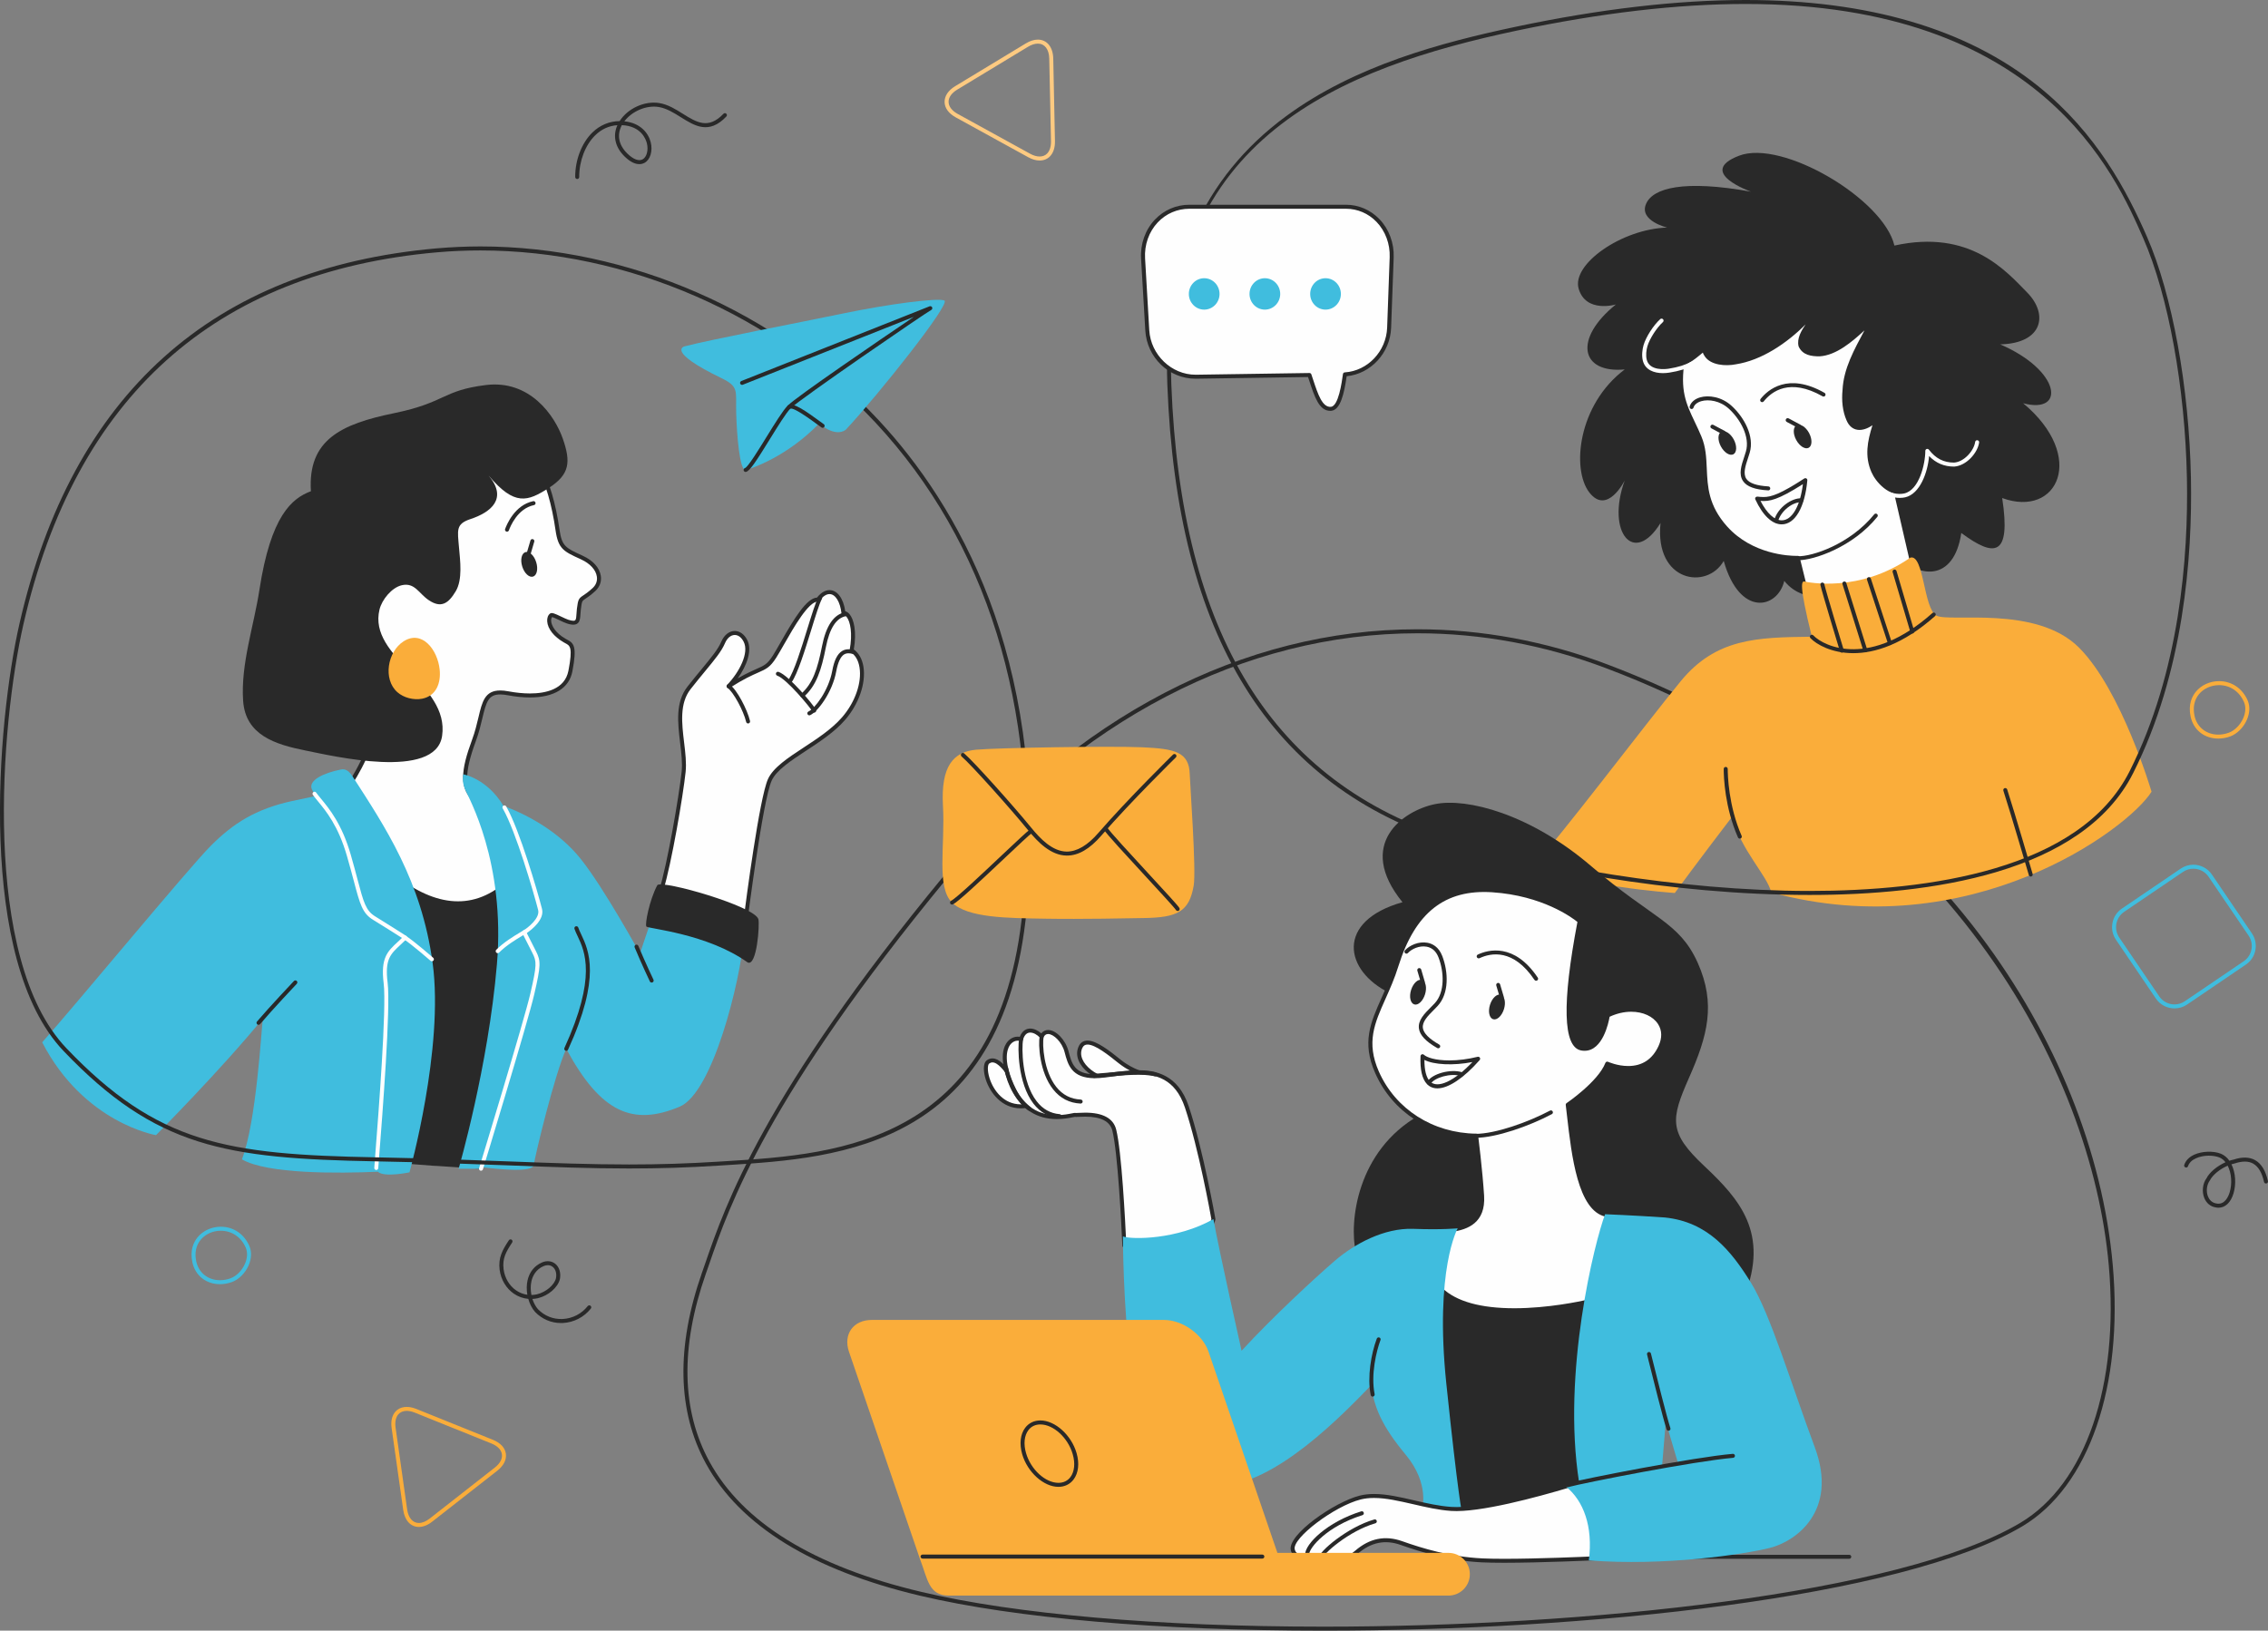 <svg width="600" height="431.432" viewBox="0 0 600 431.432" fill="none" xmlns="http://www.w3.org/2000/svg" xmlns:xlink="http://www.w3.org/1999/xlink">
	<rect x="0" y="0" width="600" height="431.432" fill="#808080" stroke="none"/>
	<desc>
			Created with Pixso.
	</desc>
	<defs/>
	<path id="Vector" d="M589.34 308.41C587.29 309.28 585.36 310.84 584.62 312.31C583.77 313.46 583.58 315.21 584.12 316.55C584.41 317.28 585.04 318.2 586.35 318.41C588.6 318.86 589.56 316.47 589.87 315.42C590.54 313.16 590.35 310.37 589.34 308.41ZM586.9 319.53C586.66 319.53 586.41 319.5 586.16 319.45C584.77 319.22 583.7 318.33 583.14 316.94C582.46 315.25 582.71 313.12 583.73 311.75C584.52 310.15 586.57 308.48 588.76 307.5C588.32 306.93 587.77 306.48 587.12 306.22C585.64 305.63 582.95 305.51 580.9 306.47C579.83 306.96 579.14 307.66 578.84 308.54C578.75 308.82 578.45 308.97 578.18 308.87C577.9 308.78 577.75 308.48 577.84 308.21C578.22 307.06 579.13 306.12 580.45 305.51C582.49 304.56 585.53 304.45 587.52 305.24C588.44 305.61 589.2 306.27 589.78 307.1C590.16 306.98 590.54 306.87 590.91 306.8C593.16 306.05 595.09 306.09 596.61 306.95C598.24 307.87 599.37 309.73 599.98 312.48C600.05 312.77 599.87 313.05 599.58 313.11C599.3 313.18 599.01 313 598.95 312.71C598.41 310.26 597.44 308.64 596.09 307.87C594.84 307.16 593.19 307.15 591.18 307.82C590.9 307.87 590.62 307.95 590.33 308.04C591.43 310.26 591.61 313.27 590.88 315.72C590.16 318.16 588.7 319.53 586.9 319.53Z" fill="#292929" fill-opacity="1" fill-rule="nonzero"/>
	<path id="Vector" d="M144.92 334.73C144.57 334.73 144.21 334.81 143.85 334.96C141.7 335.88 140.89 337.66 140.59 338.99C140.33 340.14 140.35 341.41 140.59 342.62C141.07 342.61 141.57 342.55 142.06 342.44C144.43 341.86 146.64 340 147.08 338.21C147.32 336.94 147 335.8 146.23 335.19C145.86 334.88 145.4 334.73 144.92 334.73ZM148.41 350.04C145.82 350.04 143.4 349.01 141.57 347.12C140.75 346.2 140.13 344.97 139.76 343.65C138.39 343.53 137.08 343.06 135.92 342.26C133.9 340.86 132.53 338.57 132.18 335.98C131.78 332.77 132.88 330.79 134.62 328.14C134.78 327.9 135.11 327.83 135.35 327.99C135.59 328.15 135.66 328.48 135.5 328.72C133.85 331.24 132.86 332.93 133.23 335.84C133.54 338.13 134.74 340.16 136.52 341.39C137.43 342.02 138.45 342.41 139.51 342.56C139.29 341.28 139.29 339.96 139.56 338.76C140.07 336.5 141.41 334.85 143.44 333.99C144.66 333.47 145.95 333.61 146.89 334.36C147.97 335.23 148.43 336.75 148.12 338.43C147.57 340.64 145.08 342.8 142.3 343.47C141.82 343.58 141.33 343.64 140.85 343.67C141.19 344.71 141.69 345.67 142.34 346.4C144.07 348.18 146.39 349.09 148.86 348.97C151.46 348.84 153.87 347.6 155.48 345.56C155.66 345.33 156 345.29 156.22 345.47C156.45 345.65 156.49 345.98 156.31 346.21C154.51 348.49 151.82 349.88 148.91 350.03C148.74 350.04 148.58 350.04 148.41 350.04Z" fill="#292929" fill-opacity="1" fill-rule="nonzero"/>
	<path id="Vector" d="M164.52 33.11C164.5 33.14 164.48 33.18 164.46 33.22C163.17 35.72 163.67 38.32 165.87 40.53C167.47 42.14 168.99 42.73 170.02 42.15C171.1 41.54 171.58 39.71 171.13 37.9C170.86 36.82 169.6 33.34 164.52 33.11ZM152.7 47.36C152.41 47.36 152.17 47.12 152.17 46.83C152.15 42.33 153.89 37.81 156.71 35.06C158.71 33.11 161.19 32.07 163.92 32.04C166.06 28.69 170.52 26.62 174.44 27.27C176.74 27.65 178.75 28.91 180.69 30.13C184.29 32.37 187.4 34.31 191.4 30.1C191.6 29.89 191.93 29.88 192.14 30.08C192.35 30.28 192.36 30.61 192.16 30.82C187.57 35.67 183.79 33.31 180.13 31.02C178.28 29.86 176.36 28.66 174.27 28.31C171 27.77 167.19 29.42 165.17 32.1C169.39 32.51 171.54 35.18 172.15 37.64C172.72 39.94 172.04 42.22 170.54 43.07C169.67 43.56 167.81 43.98 165.12 41.28C162.72 38.87 162.08 35.91 163.33 33.12C161.1 33.27 159.12 34.17 157.45 35.81C154.83 38.38 153.21 42.6 153.23 46.83C153.23 47.12 152.99 47.36 152.7 47.36C152.7 47.36 152.7 47.36 152.7 47.36Z" fill="#292929" fill-opacity="1" fill-rule="nonzero"/>
	<path id="Vector" d="M587.05 181.27C584.94 181.27 582.94 182.18 581.71 183.7C580.49 185.21 580.09 187.17 580.56 189.38C581.21 192.4 583.68 194.36 586.86 194.36C587.78 194.36 588.71 194.19 589.62 193.86C591.18 193.29 592.64 191.83 593.43 190.06C594.09 188.55 594.18 187.04 593.68 185.82C592.48 182.97 590 181.27 587.05 181.27ZM586.86 195.41C583.16 195.41 580.28 193.13 579.53 189.6C578.85 186.4 579.89 184.27 580.89 183.04C582.32 181.27 584.62 180.21 587.05 180.21C590.44 180.21 593.28 182.16 594.66 185.41C595.27 186.91 595.18 188.71 594.39 190.49C593.49 192.52 591.8 194.19 589.98 194.85C588.96 195.22 587.9 195.41 586.86 195.41Z" fill="#FAAD3A" fill-opacity="1" fill-rule="nonzero"/>
	<path id="Vector" d="M58.4 325.62C56.29 325.62 54.3 326.53 53.06 328.05C51.84 329.56 51.45 331.52 51.92 333.73C52.56 336.75 55.03 338.71 58.21 338.71C59.14 338.71 60.07 338.54 60.98 338.21C62.54 337.64 64 336.19 64.78 334.41C65.45 332.9 65.54 331.39 65.04 330.17C63.84 327.32 61.35 325.62 58.4 325.62ZM58.21 339.76C54.51 339.76 51.64 337.48 50.89 333.95C50.2 330.75 51.25 328.62 52.24 327.39C53.67 325.62 55.98 324.56 58.4 324.56C61.79 324.56 64.64 326.51 66.01 329.76C66.63 331.26 66.53 333.06 65.75 334.84C64.85 336.87 63.16 338.54 61.34 339.2C60.31 339.57 59.26 339.76 58.21 339.76Z" fill="#40BDDE" fill-opacity="1" fill-rule="nonzero"/>
	<path id="Vector" d="M580.24 229.84C579.27 229.84 578.33 230.13 577.52 230.68L561.93 241.26C560.86 241.99 560.14 243.1 559.89 244.38C559.65 245.66 559.92 246.96 560.64 248.03L571.23 263.61C572.13 264.94 573.64 265.74 575.27 265.74C576.25 265.74 577.19 265.45 577.99 264.9L593.58 254.32C595.8 252.81 596.38 249.78 594.87 247.55L584.28 231.97C583.38 230.64 581.87 229.84 580.24 229.84ZM575.27 266.8C573.29 266.8 571.46 265.83 570.35 264.21L559.77 248.62C558.88 247.32 558.56 245.74 558.86 244.18C559.15 242.62 560.03 241.28 561.34 240.39L576.93 229.8C577.91 229.14 579.05 228.78 580.24 228.78C582.22 228.78 584.06 229.75 585.16 231.38L595.75 246.96C597.58 249.66 596.87 253.36 594.17 255.19L578.59 265.78C577.61 266.44 576.46 266.8 575.27 266.8Z" fill="#40BDDE" fill-opacity="1" fill-rule="nonzero"/>
	<path id="Vector" d="M107.59 373.28C106.67 373.28 105.9 373.6 105.38 374.2C104.7 374.98 104.44 376.23 104.65 377.71L107.71 399.35C108.03 401.6 109.19 402.94 110.81 402.94C111.71 402.94 112.71 402.53 113.69 401.76L130.9 388.28C132.28 387.2 132.95 385.95 132.78 384.76C132.62 383.58 131.63 382.56 129.99 381.9L109.72 373.74C108.96 373.44 108.25 373.28 107.59 373.28ZM110.81 403.99C108.65 403.99 107.06 402.27 106.67 399.5L103.61 377.86C103.35 376.04 103.69 374.54 104.58 373.51C105.77 372.13 107.84 371.84 110.12 372.76L130.39 380.93C132.39 381.73 133.61 383.04 133.83 384.61C134.05 386.19 133.24 387.79 131.55 389.12L114.34 402.59C113.17 403.51 111.95 403.99 110.81 403.99Z" fill="#FAAD3A" fill-opacity="1" fill-rule="nonzero"/>
	<path id="Vector" d="M274.56 11.54C273.76 11.54 272.85 11.83 271.94 12.39L253.24 23.71C251.74 24.62 250.92 25.78 250.95 26.97C250.97 28.17 251.83 29.3 253.38 30.15L272.53 40.68C274.33 41.67 276.01 41.65 277.01 40.63C277.71 39.91 278.07 38.77 278.04 37.34L277.58 15.49C277.53 13.05 276.37 11.54 274.56 11.54ZM275.04 42.47C274.08 42.47 273.07 42.18 272.02 41.6L252.87 31.07C250.98 30.03 249.92 28.59 249.89 27C249.86 25.41 250.85 23.92 252.69 22.8L271.39 11.48C272.49 10.82 273.55 10.48 274.56 10.48C276.97 10.48 278.57 12.44 278.64 15.47L279.09 37.32C279.13 39.04 278.67 40.44 277.77 41.37C277.06 42.09 276.12 42.47 275.04 42.47Z" fill="#FDCA81" fill-opacity="1" fill-rule="nonzero"/>
	<path id="Vector" d="M374.99 167.55C329.17 167.55 284.95 190.59 250.47 232.44C202.89 290.19 192.9 319.13 187.54 334.68C187.26 335.48 186.99 336.26 186.73 337C179.93 356.42 180.26 373.16 187.7 386.74C196.52 402.87 215.36 414.45 243.68 421.16C268.76 427.1 306.58 430.37 350.19 430.37C350.2 430.37 350.21 430.37 350.21 430.37C419.03 430.37 502.7 421.87 534.53 402.87C551.74 392.6 560.68 366.51 557.88 334.78C553.33 283.37 515.78 211.16 424.92 176.8C408.69 170.66 391.89 167.55 374.99 167.55ZM350.21 431.43C350.2 431.43 350.2 431.43 350.19 431.43C306.5 431.43 268.59 428.14 243.44 422.19C214.81 415.41 195.75 403.65 186.77 387.25C179.18 373.39 178.83 356.37 185.73 336.65C185.99 335.91 186.26 335.14 186.54 334.33C191.92 318.72 201.95 289.66 249.65 231.77C284.34 189.67 328.85 166.49 374.99 166.49C392.02 166.49 408.94 169.62 425.29 175.81C466.06 191.23 500.15 216.01 523.88 247.48C543.85 273.97 556.3 304.94 558.93 334.68C561.77 366.82 552.63 393.3 535.07 403.78C503.07 422.88 419.17 431.43 350.21 431.43Z" fill="#292929" fill-opacity="1" fill-rule="nonzero"/>
	<path id="Vector" d="M142.73 124.04C144.83 127.48 146.55 133.6 147.51 140.28C148.18 144.97 149.42 145.44 154 147.55C158.59 149.65 159.64 153.66 157.16 155.95C153.62 159.22 153.62 157.44 153.15 161.11C152.83 163.57 153.49 165.53 150.19 164.47C148.89 164.05 146.22 162.46 145.83 162.75C144.69 163.64 145.04 166.98 149.4 169.49C150.99 170.4 152.3 170.28 150.9 177.55C149.68 183.88 142.01 184.86 134.42 183.42C126.82 181.99 128.4 187.72 125.39 195.89C122.38 204.06 121.95 208.65 126.1 212.09C130.26 215.53 133.56 232.01 133.13 236.02C132.7 240.04 118.37 248.35 106.18 234.88C99.59 225.71 92.14 208.08 92.14 208.08C92.14 208.08 99.88 197.33 99.73 186.86C99.59 176.4 95.15 136.99 109.62 125.81C124.1 114.63 141.3 121.27 142.73 124.04Z" fill="#FEFEFE" fill-opacity="1" fill-rule="nonzero"/>
	<path id="Vector" d="M92.74 208.14C93.7 210.39 100.57 226.16 106.61 234.57C111.96 240.48 117.47 241.73 121.14 241.73C127.51 241.73 132.39 237.99 132.6 235.97C133.02 232.09 129.69 215.74 125.77 212.5C121.22 208.73 121.95 203.69 124.89 195.71C125.69 193.54 126.16 191.55 126.58 189.79C127.55 185.66 128.26 182.68 132.34 182.68C132.99 182.68 133.7 182.75 134.52 182.91C136.51 183.28 138.42 183.47 140.18 183.47C144.3 183.47 149.42 182.43 150.38 177.45C151.58 171.23 150.79 170.82 149.58 170.19C149.44 170.11 149.29 170.03 149.13 169.94C146.53 168.44 144.89 166.37 144.76 164.39C144.7 163.5 144.97 162.75 145.51 162.34C145.97 161.98 146.77 162.33 148.46 163.14C149.15 163.47 149.87 163.81 150.35 163.97C150.91 164.15 151.35 164.24 151.68 164.24C152.3 164.24 152.42 163.98 152.51 162.4C152.53 161.98 152.56 161.52 152.62 161.05C152.94 158.6 153.07 158.34 154.3 157.53C154.82 157.18 155.61 156.67 156.8 155.57C157.69 154.74 158.08 153.66 157.89 152.5C157.62 150.75 156.08 149.08 153.78 148.03L153.52 147.9C149.15 145.91 147.68 145.23 146.98 140.36C145.99 133.44 144.28 127.59 142.28 124.32C141.61 123.03 135.98 120.08 128.02 120.08C123.41 120.08 116.53 121.14 109.94 126.23C97.7 135.68 99.26 166.26 100.01 180.95C100.14 183.33 100.24 185.39 100.26 186.86C100.39 196.63 93.92 206.44 92.74 208.14ZM121.14 242.79C117.25 242.79 111.44 241.48 105.79 235.23C99.2 226.07 91.72 208.46 91.65 208.28C91.58 208.11 91.6 207.92 91.71 207.77C91.78 207.66 99.34 197.04 99.2 186.87C99.18 185.43 99.08 183.38 98.96 181C98.2 166.13 96.62 135.18 109.3 125.39C116.12 120.12 123.24 119.02 128.02 119.02C135.77 119.02 142.19 121.85 143.2 123.8C145.25 127.16 147.02 133.15 148.03 140.21C148.65 144.51 149.67 144.98 153.96 146.94L154.22 147.07C156.88 148.28 158.6 150.2 158.94 152.33C159.18 153.85 158.67 155.27 157.52 156.34C156.26 157.5 155.43 158.05 154.88 158.41C153.97 159.01 153.95 159.02 153.67 161.18C153.61 161.63 153.59 162.06 153.56 162.46C153.47 164.13 153.31 166.03 150.03 164.97C149.48 164.8 148.73 164.44 148 164.09C147.36 163.78 146.43 163.34 146.07 163.26C145.87 163.48 145.78 163.86 145.81 164.32C145.9 165.57 146.95 167.47 149.66 169.03C149.8 169.11 149.94 169.18 150.07 169.25C151.79 170.15 152.7 170.99 151.42 177.65C150.56 182.09 146.57 184.53 140.18 184.53C138.35 184.53 136.38 184.33 134.32 183.94C133.58 183.8 132.91 183.73 132.34 183.73C129.22 183.73 128.64 185.66 127.61 190.03C127.18 191.82 126.71 193.84 125.88 196.08C122.69 204.76 122.83 208.69 126.44 211.68C130.77 215.27 134.11 231.84 133.65 236.08C133.36 238.78 127.98 242.79 121.14 242.79Z" fill="#292929" fill-opacity="1" fill-rule="nonzero"/>
	<path id="Vector" d="M99.35 306.73C102.03 307.88 127.25 309.22 127.25 309.22C127.25 309.22 138.34 273.86 133.75 233.35C124.58 241.38 114.26 239.46 103.94 231.06C110.43 250.93 107.38 291.82 99.35 306.73Z" fill="#292929" fill-opacity="1" fill-rule="nonzero"/>
	<path id="Vector" d="M138.16 149.89C138.72 151.68 140 152.87 141.02 152.55C142.04 152.23 142.41 150.53 141.85 148.74C141.3 146.95 140.02 145.76 139 146.08C137.98 146.39 137.6 148.1 138.16 149.89Z" fill="#292929" fill-opacity="1" fill-rule="nonzero"/>
	<path id="Vector" d="M139.88 146.93C139.83 146.93 139.78 146.92 139.73 146.91C139.45 146.83 139.29 146.53 139.37 146.25L140.33 143C140.41 142.73 140.7 142.56 140.98 142.65C141.26 142.73 141.42 143.02 141.34 143.3L140.39 146.55C140.32 146.78 140.11 146.93 139.88 146.93Z" fill="#292929" fill-opacity="1" fill-rule="nonzero"/>
	<path id="Vector" d="M114.45 254.75C111.5 232.99 101.77 218.6 93.17 205.26C91.85 203.22 90.62 203.51 90.06 203.62C85.95 204.44 81.36 206.37 82.53 208.89C82.78 209.42 83.17 209.97 83.64 210.58C81.86 210.94 79.72 211.39 77.18 211.95C67.63 214.05 61.71 217.83 55.79 223.75C49.87 229.67 19.57 266.41 11.16 275.77C22.25 297.17 41.27 300.33 41.27 300.33C41.27 300.33 58.65 282.84 69.54 269.47C69.16 272.14 67.82 296.98 64 306.73C70.75 310.65 89.51 310.46 99.95 310.01C101.66 311.59 108.33 310.17 108.33 310.17C108.33 310.17 117.51 277.3 114.45 254.75Z" fill="#40BDDE" fill-opacity="1" fill-rule="nonzero"/>
	<path id="Vector" d="M82.25 129.97C77.23 131.83 71.64 136.41 68.63 156.05C67.18 165.55 63.65 175.74 64.32 185.42C64.94 194.49 72.79 196.96 80.79 198.56C87.84 199.97 115.24 206.5 116.96 194.7C118.98 180.94 97.29 174.03 100.4 161.26C101.03 158.66 103.64 155.43 106.32 154.83C109.75 154.07 110.77 157 113.43 158.79C116.68 160.98 118.62 159.7 120.57 156.42C122.42 153.31 121.73 148.34 121.43 144.85C121.05 140.28 120.51 138.64 124.47 137.33C129.83 135.56 134.42 131.93 129.26 125.81C136.14 133.98 139.58 132.69 145.17 129.11C150.76 125.52 151.04 122.23 148.89 116.06C146.74 109.9 140.15 100.44 128.54 101.87C116.93 103.31 118.08 106.46 104.18 109.33C90.27 112.19 81.39 116.35 82.25 129.97Z" fill="#292929" fill-opacity="1" fill-rule="nonzero"/>
	<path id="Vector" d="M134.13 140.67C134.07 140.67 134.01 140.66 133.95 140.64C133.68 140.54 133.53 140.24 133.63 139.96C134.01 138.91 136.13 133.62 141.05 132.6C141.33 132.54 141.61 132.73 141.67 133.01C141.73 133.3 141.55 133.58 141.26 133.64C136.9 134.54 134.97 139.36 134.63 140.32C134.55 140.53 134.35 140.67 134.13 140.67Z" fill="#292929" fill-opacity="1" fill-rule="nonzero"/>
	<path id="Vector" d="M99.54 309.55C99.53 309.55 99.52 309.55 99.51 309.55C99.22 309.53 99 309.28 99.02 308.99C99.04 308.53 99.14 307.28 99.28 305.46C100.11 294.84 102.31 266.61 101.5 260.17C100.66 253.42 102.49 251.73 105.26 249.17C105.6 248.85 105.97 248.52 106.34 248.15C104.98 247.28 101.4 245.01 98.69 243.36C95.87 241.63 95.24 239.28 93.58 233.01C93.08 231.14 92.52 229.02 91.77 226.43C89.5 218.54 86.27 214.62 84.13 212.02C83.61 211.38 83.15 210.83 82.77 210.3C82.61 210.07 82.66 209.74 82.9 209.57C83.14 209.4 83.47 209.45 83.63 209.69C83.99 210.19 84.43 210.72 84.95 211.35C87.14 214.01 90.46 218.04 92.79 226.13C93.54 228.73 94.13 230.95 94.6 232.74C96.18 238.71 96.78 240.95 99.25 242.45C102.65 244.54 107.42 247.59 107.47 247.62C107.61 247.71 107.7 247.85 107.71 248.01C107.73 248.17 107.67 248.32 107.56 248.44C107 249 106.47 249.49 105.97 249.95C103.27 252.45 101.77 253.83 102.55 260.04C103.37 266.59 101.17 294.89 100.34 305.54C100.2 307.35 100.1 308.6 100.07 309.06C100.05 309.34 99.82 309.55 99.54 309.55Z" fill="#FEFEFE" fill-opacity="1" fill-rule="nonzero"/>
	<path id="Vector" d="M173.31 240.42L169.29 252.27C169.29 252.27 159.74 234.88 153.62 227.23C147.91 220.09 139.69 215.62 133.18 213.19C128.79 205.92 122.58 204.87 122.58 204.87C122.58 204.87 122.09 206.59 123 208.77C123.91 210.95 133.75 228 131.46 255.13C129.16 282.27 121.33 309.22 121.33 309.22L127.25 309.22C127.25 309.22 127.3 309.07 127.38 308.79C131.84 309.36 140.91 310.28 141.2 308.26C141.58 305.59 146.74 284.18 149.8 277.49C158.97 294.5 167.48 297.97 179.8 292.8C188.6 289.1 195.86 259.53 196.81 247.87C197 247.68 173.31 240.42 173.31 240.42Z" fill="#40BDDE" fill-opacity="1" fill-rule="nonzero"/>
	<path id="Vector" d="M127.25 309.74C127.2 309.74 127.15 309.74 127.1 309.72C126.82 309.64 126.66 309.34 126.75 309.06C126.87 308.67 138.61 270.2 140.31 262.85C142.05 255.29 141.99 254.38 140.86 252.16C139.43 249.37 138.2 246.92 138.2 246.92C138.08 246.67 138.16 246.38 138.39 246.23C139.69 245.44 142.91 242.9 142.36 240.74C141.14 235.96 136.5 220.1 133.1 214.07L132.99 213.88C132.84 213.62 132.93 213.3 133.18 213.15C133.44 213.01 133.76 213.1 133.91 213.35L134.02 213.55C137.47 219.67 142.16 235.66 143.39 240.48C144.11 243.31 140.59 246.02 139.36 246.86C139.76 247.68 140.72 249.58 141.8 251.68C143.13 254.27 143.07 255.55 141.33 263.09C139.63 270.48 127.88 308.98 127.76 309.37C127.69 309.6 127.48 309.74 127.25 309.74Z" fill="#FEFEFE" fill-opacity="1" fill-rule="nonzero"/>
	<path id="Vector" d="M149.8 278.02C149.73 278.02 149.65 278.01 149.58 277.97C149.32 277.85 149.2 277.54 149.32 277.27C157.91 258.47 154.71 251.7 152.8 247.66C152.46 246.95 152.18 246.34 151.98 245.75C151.89 245.47 152.03 245.17 152.31 245.08C152.59 244.99 152.89 245.14 152.98 245.41C153.16 245.95 153.43 246.53 153.75 247.2C155.74 251.41 159.08 258.46 150.28 277.71C150.19 277.91 150 278.02 149.8 278.02Z" fill="#292929" fill-opacity="1" fill-rule="nonzero"/>
	<path id="Vector" d="M172.4 259.96C172.2 259.96 172.01 259.85 171.92 259.66C171.9 259.62 169.79 255.2 167.9 250.66C167.79 250.39 167.91 250.08 168.18 249.96C168.45 249.86 168.76 249.98 168.87 250.25C170.76 254.77 172.86 259.16 172.88 259.21C173 259.47 172.89 259.78 172.63 259.91C172.55 259.95 172.48 259.96 172.4 259.96Z" fill="#292929" fill-opacity="1" fill-rule="nonzero"/>
	<path id="Vector" d="M174.84 235.88C176.98 229.14 180.14 210.94 180.85 204.21C181.57 197.47 177.56 188.01 182.29 181.99C187.02 175.97 190.03 172.96 191.32 169.95C192.61 166.94 195.62 166.51 197.19 169.52C198.77 172.53 196.33 177.84 192.75 181.56C201.49 175.97 202.21 177.98 204.93 173.68C207.66 169.38 212.96 158.34 216.4 158.63C219.27 154.76 222.56 156.91 223.14 162.21C224.86 162.07 226.43 166.08 225.29 172.1C229.44 174.54 229.01 183.42 223.14 190.16C217.26 196.9 206.08 200.91 203.64 206.36C201.21 211.8 197.19 243.76 197.19 243.76L174.84 235.88Z" fill="#FEFEFE" fill-opacity="1" fill-rule="nonzero"/>
	<path id="Vector" d="M175.49 235.55L196.75 243.05C197.35 238.35 200.89 211.23 203.16 206.14C204.53 203.08 208.47 200.49 212.65 197.75C216.29 195.36 220.06 192.88 222.74 189.81C226.22 185.82 228.04 180.62 227.38 176.55C227.07 174.66 226.25 173.28 225.02 172.56C224.83 172.44 224.72 172.22 224.77 172C225.6 167.61 224.96 164.41 223.95 163.19C223.78 162.98 223.52 162.74 223.22 162.74C222.95 162.74 222.64 162.54 222.61 162.27C222.28 159.23 221.01 157.18 219.44 157.18C218.58 157.18 217.68 157.79 216.82 158.94C216.71 159.09 216.54 159.17 216.36 159.16C216.36 159.16 216.35 159.16 216.35 159.16C213.88 159.16 210.02 165.92 207.47 170.4C206.7 171.75 205.97 173.02 205.38 173.96C203.74 176.55 202.74 176.99 200.57 177.95C198.95 178.66 196.74 179.63 193.03 182.01C192.81 182.15 192.51 182.1 192.34 181.9C192.17 181.69 192.18 181.39 192.37 181.19C195.62 177.82 198.25 172.67 196.73 169.77C196.13 168.62 195.3 168 194.38 168C193.35 168 192.38 168.8 191.8 170.16C190.88 172.32 189.16 174.4 186.56 177.55C185.43 178.92 184.15 180.48 182.7 182.32C179.74 186.08 180.37 191.35 180.98 196.43C181.32 199.23 181.63 201.87 181.38 204.26C180.7 210.63 177.67 228.36 175.49 235.55ZM197.19 244.29C197.13 244.29 197.07 244.28 197.02 244.26L174.66 236.38C174.39 236.28 174.24 235.99 174.33 235.72C176.5 228.93 179.64 210.63 180.33 204.15C180.57 201.88 180.26 199.3 179.93 196.56C179.3 191.26 178.64 185.77 181.87 181.66C183.33 179.81 184.61 178.25 185.75 176.88C188.29 173.8 189.97 171.76 190.83 169.74C191.58 167.99 192.91 166.94 194.38 166.94C195.69 166.94 196.88 167.79 197.66 169.28C199.07 171.97 197.63 176.04 195.17 179.47C197.43 178.18 199 177.49 200.14 176.98C202.23 176.06 203.01 175.72 204.49 173.4C205.07 172.48 205.79 171.22 206.55 169.88C210.17 163.53 213.39 158.26 216.14 158.1C217.42 156.48 218.63 156.13 219.44 156.13C221.52 156.13 223.13 158.31 223.61 161.73C223.95 161.81 224.36 162.03 224.76 162.51C225.82 163.79 226.72 166.99 225.87 171.85C227.21 172.77 228.08 174.33 228.42 176.38C229.13 180.75 227.21 186.29 223.53 190.51C220.76 193.69 216.93 196.2 213.23 198.63C209.19 201.29 205.37 203.79 204.13 206.57C201.75 211.88 197.76 243.51 197.72 243.83C197.7 243.99 197.61 244.13 197.47 244.21C197.39 244.27 197.29 244.29 197.19 244.29Z" fill="#292929" fill-opacity="1" fill-rule="nonzero"/>
	<path id="Vector" d="M197.91 191.41C197.67 191.41 197.45 191.24 197.4 191C196.67 187.96 193.95 182.99 192.46 182C192.22 181.84 192.15 181.51 192.31 181.27C192.47 181.02 192.8 180.96 193.04 181.12C194.9 182.36 197.69 187.68 198.42 190.75C198.49 191.04 198.32 191.32 198.03 191.39C197.99 191.4 197.95 191.41 197.91 191.41Z" fill="#292929" fill-opacity="1" fill-rule="nonzero"/>
	<path id="Vector" d="M215.4 188.54C215.2 188.54 215.02 188.43 214.92 188.25C214.39 187.18 208.04 179.57 205.63 178.77C205.35 178.67 205.2 178.38 205.29 178.1C205.38 177.82 205.68 177.67 205.96 177.76C208.73 178.69 215.29 186.62 215.87 187.78C216 188.04 215.89 188.35 215.63 188.48C215.56 188.52 215.48 188.54 215.4 188.54Z" fill="#292929" fill-opacity="1" fill-rule="nonzero"/>
	<path id="Vector" d="M214.11 189.26C213.91 189.26 213.72 189.14 213.63 188.95C213.5 188.69 213.62 188.37 213.88 188.25C215.54 187.48 219.19 182.8 220.18 177.45C220.68 174.71 221.53 173.01 222.76 172.25C223.9 171.54 225.15 171.78 226 172.02C226.28 172.1 226.45 172.4 226.37 172.68C226.29 172.96 225.99 173.12 225.71 173.04C224.66 172.74 223.92 172.77 223.31 173.14C222.37 173.73 221.66 175.25 221.22 177.65C220.2 183.15 216.4 188.25 214.33 189.21C214.25 189.24 214.18 189.26 214.11 189.26Z" fill="#292929" fill-opacity="1" fill-rule="nonzero"/>
	<path id="Vector" d="M212.24 184.53C212.09 184.53 211.95 184.46 211.84 184.34C211.65 184.12 211.68 183.79 211.9 183.6C215.02 180.88 216.3 176.92 217.46 171C218.52 165.55 220.59 162.51 223.62 161.98C223.9 161.93 224.18 162.12 224.23 162.41C224.28 162.7 224.09 162.97 223.8 163.02C221.25 163.47 219.47 166.22 218.49 171.2C217.29 177.35 215.94 181.48 212.59 184.4C212.49 184.48 212.37 184.53 212.24 184.53Z" fill="#292929" fill-opacity="1" fill-rule="nonzero"/>
	<path id="Vector" d="M208.95 180.8C208.84 180.8 208.74 180.77 208.64 180.7C208.4 180.54 208.35 180.21 208.51 179.97C210.07 177.76 212.02 171.44 213.59 166.36C214.76 162.57 215.78 159.29 216.51 157.95C216.65 157.69 216.97 157.6 217.23 157.74C217.48 157.88 217.58 158.2 217.44 158.45C216.75 159.7 215.71 163.09 214.6 166.68C212.93 172.09 211.03 178.23 209.38 180.58C209.28 180.72 209.11 180.8 208.95 180.8Z" fill="#292929" fill-opacity="1" fill-rule="nonzero"/>
	<path id="Vector" d="M68.39 271.14C68.27 271.14 68.15 271.1 68.05 271.02C67.83 270.83 67.8 270.49 67.99 270.27C71.21 266.48 77.69 259.62 77.76 259.55C77.96 259.34 78.29 259.33 78.5 259.53C78.71 259.73 78.72 260.06 78.52 260.28C78.46 260.34 72 267.19 68.8 270.96C68.69 271.08 68.54 271.14 68.39 271.14Z" fill="#292929" fill-opacity="1" fill-rule="nonzero"/>
	<path id="Vector" d="M173.9 234.18C171.79 238.14 170.57 244.56 171 245.14C171.43 245.71 187.1 246.98 197.8 254.64C200.24 255.79 201.01 244.5 200.63 243.19C199.63 239.75 175.19 232.74 173.9 234.18Z" fill="#292929" fill-opacity="1" fill-rule="nonzero"/>
	<path id="Vector" d="M114.26 254.33C114.13 254.33 114.01 254.28 113.91 254.2C113.86 254.15 109.05 249.97 106.81 248.48C106.56 248.32 106.5 247.99 106.66 247.75C106.82 247.51 107.15 247.44 107.39 247.6C109.69 249.13 114.4 253.22 114.6 253.4C114.82 253.59 114.85 253.92 114.66 254.14C114.55 254.26 114.4 254.33 114.26 254.33Z" fill="#FEFEFE" fill-opacity="1" fill-rule="nonzero"/>
	<path id="Vector" d="M131.66 252.18C131.53 252.18 131.39 252.13 131.29 252.02C131.08 251.82 131.08 251.48 131.29 251.28C133.31 249.26 135.89 247.71 137.59 246.69C138.02 246.43 138.38 246.21 138.66 246.04C138.9 245.88 139.23 245.95 139.39 246.19C139.55 246.43 139.48 246.76 139.23 246.92C138.95 247.11 138.57 247.33 138.14 247.59C136.48 248.59 133.96 250.1 132.04 252.02C131.93 252.13 131.8 252.18 131.66 252.18Z" fill="#FEFEFE" fill-opacity="1" fill-rule="nonzero"/>
	<path id="Vector" d="M116.31 177.12C115.76 171.9 111.65 166.56 106.77 169.68C102.53 172.39 101.24 179.68 105.12 183.13C106.77 184.61 109.45 185.29 111.68 184.86C115.44 184.12 116.69 180.65 116.31 177.12Z" fill="#FAAD3A" fill-opacity="1" fill-rule="nonzero"/>
	<path id="Vector" d="M127.08 66.26C123.23 66.26 119.36 66.43 115.59 66.76C56.76 71.97 19.96 105.06 6.21 165.11C0.17 191.51 -5.01 253.66 17.56 277.32C41.72 302.65 60.11 305.46 99.36 306.2C112.92 306.46 124.3 306.89 134.34 307.27C146.01 307.71 156.1 308.09 166.38 308.09C166.38 308.09 166.38 308.09 166.38 308.09C174.54 308.09 182.01 307.85 189.9 307.35L192.34 307.2C221.68 305.37 266.01 302.61 270.82 237.51C274.55 186.91 261.04 143.49 231.75 111.96C205.16 83.34 166.04 66.26 127.08 66.26ZM166.38 309.15C166.38 309.15 166.38 309.15 166.38 309.15C156.08 309.15 145.98 308.76 134.3 308.32C124.26 307.95 112.89 307.51 99.34 307.26C59.77 306.51 41.23 303.66 16.8 278.05C-6.07 254.08 -0.9 191.45 5.18 164.88C19.04 104.33 56.16 70.96 115.5 65.71C119.3 65.38 123.2 65.2 127.08 65.2C166.32 65.2 205.74 82.41 232.52 111.24C253.09 133.38 276.61 173.28 271.87 237.59C267 303.6 222.11 306.4 192.4 308.25L189.97 308.4C182.05 308.91 174.56 309.15 166.38 309.15Z" fill="#292929" fill-opacity="1" fill-rule="nonzero"/>
	<path id="Vector" d="M181.06 91.65C188.22 89.78 211.1 85.42 223.08 82.93C235.06 80.44 248.14 78.73 249.85 79.51C251.56 80.29 232.57 104.25 223.7 113.75C220.75 115.77 216.7 112.04 216.7 112.04C208.3 120.75 198.8 124.02 197.25 124.33C195.69 124.64 194.91 114.99 194.76 109.23C194.6 103.48 195.62 102.35 190.87 100.05C176.08 92.89 181.06 91.65 181.06 91.65Z" fill="#40BDDE" fill-opacity="1" fill-rule="nonzero"/>
	<path id="Vector" d="M197.25 124.86C197.01 124.86 196.8 124.7 196.74 124.47C196.66 124.19 196.83 123.9 197.11 123.82C197.89 123.54 200.73 118.94 202.8 115.58C205.03 111.97 207.14 108.56 208.39 107.31C210.75 104.94 232.52 90.08 241.76 83.83L196.51 101.79C196.24 101.9 195.93 101.76 195.82 101.49C195.72 101.22 195.85 100.92 196.12 100.81L245.92 81.04C246.18 80.94 246.48 81.06 246.6 81.32C246.71 81.58 246.6 81.88 246.35 82.01C244.81 82.82 211.61 105.58 209.14 108.05C207.97 109.22 205.8 112.73 203.7 116.13C200.1 121.97 198.41 124.56 197.39 124.84C197.34 124.85 197.29 124.86 197.25 124.86Z" fill="#292929" fill-opacity="1" fill-rule="nonzero"/>
	<path id="Vector" d="M217.63 113.19C217.53 113.19 217.42 113.15 217.32 113.09L217.09 112.92C213.9 110.59 209.93 107.68 209 108.15C208.74 108.28 208.42 108.17 208.29 107.91C208.16 107.65 208.27 107.34 208.53 107.21C209.97 106.49 212.81 108.48 217.72 112.07L217.94 112.23C218.18 112.4 218.23 112.74 218.06 112.97C217.96 113.11 217.8 113.19 217.63 113.19Z" fill="#292929" fill-opacity="1" fill-rule="nonzero"/>
	<path id="Vector" d="M258.25 198.35C252.26 198.9 248.86 202.62 249.46 213.2C250.06 223.78 247.67 234.7 251.86 238.79C256.05 242.89 266.63 242.89 276.42 243.06C286.2 243.23 298.87 242.95 302.62 242.89C311.45 242.76 314.6 241.23 315.79 234.32C316.5 230.25 314.81 207.29 314.75 204.88C314.6 198.87 310.7 198.1 302.17 197.71C293.99 197.34 263.84 197.84 258.25 198.35Z" fill="#FAAD3A" fill-opacity="1" fill-rule="nonzero"/>
	<path id="Vector" d="M282.28 226.36C282.24 226.36 282.2 226.36 282.16 226.36C277.95 226.3 274.53 222.76 272.01 219.68C267.37 213.98 256.93 202.31 254.39 200.14C254.17 199.95 254.14 199.61 254.33 199.39C254.52 199.17 254.85 199.15 255.07 199.33C257.65 201.53 268.17 213.29 272.83 219.01C275.2 221.91 278.4 225.25 282.18 225.31C284.88 225.32 287.7 223.69 290.57 220.37C298.48 211.25 310.22 199.75 310.33 199.64C310.54 199.44 310.88 199.44 311.08 199.65C311.28 199.86 311.28 200.19 311.07 200.39C310.95 200.51 299.25 211.97 291.37 221.06C288.28 224.63 285.3 226.36 282.28 226.36Z" fill="#292929" fill-opacity="1" fill-rule="nonzero"/>
	<path id="Vector" d="M251.86 239.32C251.67 239.32 251.48 239.22 251.39 239.03C251.26 238.77 251.36 238.45 251.62 238.32C253 237.64 260 231.03 265.11 226.2C269.35 222.21 271.77 219.93 272.35 219.58C272.6 219.42 272.92 219.5 273.07 219.75C273.22 220 273.15 220.32 272.9 220.48C272.39 220.79 269.21 223.79 265.84 226.97C258.91 233.51 253.5 238.57 252.1 239.27C252.02 239.31 251.94 239.32 251.86 239.32Z" fill="#292929" fill-opacity="1" fill-rule="nonzero"/>
	<path id="Vector" d="M311.55 241.03C311.38 241.03 311.2 240.94 311.1 240.77C310.76 240.2 306.83 235.93 303.02 231.81C298 226.37 292.81 220.75 292.02 219.5C291.87 219.25 291.94 218.93 292.19 218.77C292.44 218.62 292.76 218.69 292.92 218.94C293.65 220.1 299.04 225.94 303.8 231.1C308.65 236.35 311.64 239.6 312.01 240.23C312.16 240.49 312.07 240.81 311.82 240.96C311.74 241.01 311.65 241.03 311.55 241.03Z" fill="#292929" fill-opacity="1" fill-rule="nonzero"/>
	<path id="Vector" d="M501.17 64.97C498.26 52.64 471.5 36.8 460.06 41.2C448.62 45.6 463.23 50.71 463.23 50.71C445.63 47.54 437.18 49.65 435.42 54.05C433.66 58.45 441.05 60.21 441.05 60.21C429.08 60.56 415.7 69.9 417.64 76.41C419.57 82.92 427.49 80.55 427.49 80.55C416.23 89.61 418.07 98.83 429.82 97.74C417.46 107.04 415.7 124.12 420.45 130.28C425.21 136.44 429.82 127.11 429.82 127.11C424.85 140.84 432.25 149.82 439.29 138.37C437.7 154.04 451.61 156.15 456.01 148.41C460.24 163.37 470.27 161.08 472.03 153.69C477.49 160.55 488.23 158.27 490.34 150.87C496.33 157.91 501.61 151.49 501.08 146.03C507.24 153.25 516.92 154.13 518.86 141.01C527.66 147.53 532.06 147.35 529.68 131.77C544.38 137.14 552.13 120.77 535.23 106.69C546.5 109.68 545.26 98.06 529.16 91.11C540.51 90.84 541.92 83.1 536.28 77.38C530.65 71.65 521.15 60.56 501.17 64.97Z" fill="#292929" fill-opacity="1" fill-rule="nonzero"/>
	<path id="Vector" d="M445.22 95.04C443.5 105.35 446.56 108.41 449.61 115.68C452.67 122.94 448.39 130.59 456.54 139.66C464.14 148.11 475.6 147.59 475.6 147.59L478.85 160.77L506.94 153.51L500.83 127.04C500.83 127.04 506.56 123.89 504.84 112.62C503.12 101.34 502.93 73.44 475.6 77.65C448.27 81.85 447.7 86.82 445.22 95.04Z" fill="#FEFEFE" fill-opacity="1" fill-rule="nonzero"/>
	<path id="Vector" d="M475.6 147.06C475.84 147.06 476.06 147.23 476.11 147.46L479.23 160.13L506.31 153.13L500.31 127.16C500.26 126.93 500.37 126.7 500.57 126.58C500.63 126.55 505.96 123.42 504.32 112.7C504.14 111.54 503.98 110.21 503.81 108.75C502.41 97.16 500.07 77.75 480.89 77.75C479.25 77.75 477.5 77.89 475.68 78.17C449.61 82.18 448.24 86.77 445.97 94.37L445.72 95.19C444.38 103.26 446.04 106.76 448.33 111.59C448.91 112.8 449.5 114.04 450.1 115.47C451.28 118.27 451.4 121.05 451.53 123.99C451.74 128.79 451.95 133.76 456.93 139.31C463.57 146.69 473.32 147.07 475.2 147.07C475.71 147.07 475.59 147.06 475.6 147.06ZM478.85 161.3C478.76 161.3 478.66 161.28 478.58 161.23C478.46 161.16 478.37 161.04 478.34 160.9L475.19 148.12C473.19 148.12 463.07 147.71 456.15 140.01C450.91 134.18 450.68 128.79 450.47 124.04C450.35 121.19 450.23 118.5 449.13 115.88C448.53 114.47 447.95 113.24 447.38 112.04C445.09 107.22 443.28 103.42 444.7 94.95L444.96 94.06C447.34 86.06 448.79 81.24 475.52 77.12C477.39 76.84 479.2 76.69 480.89 76.69C501.01 76.69 503.42 96.68 504.85 108.63C505.03 110.07 505.19 111.39 505.36 112.54C506.89 122.56 502.7 126.38 501.42 127.29L507.46 153.39C507.52 153.67 507.35 153.95 507.07 154.02L478.98 161.29C478.94 161.3 478.89 161.3 478.85 161.3Z" fill="#292929" fill-opacity="1" fill-rule="nonzero"/>
	<path id="Vector" d="M511.33 102.99C510.37 97.23 509.2 91.78 506.23 86.65C504.39 83.49 502.74 80.23 499.63 78.12C490.91 72.2 479.18 72.55 469.26 74.61C461.38 76.24 452.61 79.04 446.5 84.47C444.47 86.27 436.26 94.46 441.58 96.83C444.69 98.21 448.13 95.27 450.48 93.29C450.58 93.59 450.75 93.91 451 94.28C452.58 96.65 456.54 96.92 459.18 96.39C466.05 95.33 472.65 90.84 477.67 85.83C476.61 87.41 475.29 89.52 475.82 91.64C476.87 94.01 479.25 94.28 481.36 94.28C485.85 94.01 490.08 90.32 493.24 87.41C490.6 92.43 487.7 97.44 487.44 103.25C487.17 105.9 487.44 108.8 488.49 111.18C489.81 114.34 492.72 114.34 495.36 112.5C494.04 116.72 493.24 120.68 495.09 124.91C496.19 127.43 499.67 131.68 504.51 130.8C508.38 130.1 509.09 121.03 510.5 117.87C513.11 111.96 512.39 109.42 511.33 102.99Z" fill="#292929" fill-opacity="1" fill-rule="nonzero"/>
	<path id="Vector" d="M439.92 98.72C437.56 98.72 435.27 97.88 434.63 95.49C434.26 94.09 434.48 92.41 434.81 91.29C435.45 89.12 437.43 86.04 439.22 84.43C439.43 84.24 439.76 84.25 439.96 84.47C440.16 84.69 440.14 85.02 439.92 85.22C438.29 86.69 436.41 89.61 435.83 91.59C435.54 92.57 435.34 94.03 435.66 95.22C436.45 98.19 440.66 97.68 441.49 97.54C444 97.14 445.85 96.56 447.34 95.73C447.59 95.59 447.91 95.68 448.06 95.94C448.2 96.19 448.11 96.51 447.85 96.66C446.26 97.55 444.29 98.16 441.66 98.58C441.09 98.67 440.5 98.72 439.92 98.72Z" fill="#FEFEFE" fill-opacity="1" fill-rule="nonzero"/>
	<path id="Vector" d="M467.8 129.75C467.79 129.75 467.78 129.75 467.77 129.74C464.29 129.55 462.12 128.75 461.13 127.29C459.89 125.47 460.68 123.11 461.45 120.82C461.59 120.37 461.74 119.92 461.87 119.49C463.04 115.58 460.36 110.87 457.38 108.15C455.02 105.99 452.02 105.59 450.08 106.14C448.99 106.46 448.24 107.07 448.02 107.84C447.94 108.12 447.65 108.28 447.37 108.2C447.09 108.12 446.92 107.83 447 107.55C447.32 106.43 448.34 105.54 449.79 105.13C452.01 104.49 455.43 104.94 458.09 107.37C461.42 110.41 464.19 115.43 462.88 119.79C462.75 120.24 462.6 120.69 462.45 121.15C461.77 123.2 461.06 125.31 462 126.69C462.79 127.85 464.75 128.52 467.83 128.69C468.12 128.71 468.34 128.96 468.32 129.25C468.31 129.53 468.07 129.75 467.8 129.75Z" fill="#292929" fill-opacity="1" fill-rule="nonzero"/>
	<path id="Vector" d="M466.18 106.4C466.06 106.4 465.95 106.36 465.85 106.29C465.62 106.11 465.59 105.77 465.77 105.54C467.61 103.22 472.95 98.4 482.68 103.94C482.93 104.08 483.02 104.4 482.88 104.66C482.74 104.91 482.41 105 482.16 104.85C473.47 99.91 468.68 103.57 466.59 106.2C466.49 106.33 466.34 106.4 466.18 106.4Z" fill="#292929" fill-opacity="1" fill-rule="nonzero"/>
	<path id="Vector" d="M478.59 114.56C479.47 116.22 479.43 117.96 478.49 118.47C477.55 118.97 476.07 118.04 475.18 116.39C474.29 114.74 474.34 113 475.28 112.49C476.22 111.99 477.7 112.92 478.59 114.56Z" fill="#292929" fill-opacity="1" fill-rule="nonzero"/>
	<path id="Vector" d="M475.93 113.28C475.84 113.28 475.76 113.26 475.68 113.22L472.69 111.63C472.43 111.49 472.33 111.17 472.47 110.91C472.61 110.65 472.93 110.56 473.18 110.69L476.17 112.29C476.43 112.42 476.53 112.74 476.39 113C476.3 113.18 476.11 113.28 475.93 113.28Z" fill="#292929" fill-opacity="1" fill-rule="nonzero"/>
	<path id="Vector" d="M458.67 116.28C459.55 117.93 459.51 119.68 458.57 120.19C457.63 120.69 456.14 119.76 455.26 118.11C454.37 116.46 454.42 114.72 455.36 114.21C456.3 113.71 457.78 114.63 458.67 116.28Z" fill="#292929" fill-opacity="1" fill-rule="nonzero"/>
	<path id="Vector" d="M456 115C455.92 115 455.84 114.98 455.76 114.94L452.77 113.34C452.51 113.21 452.41 112.89 452.55 112.63C452.69 112.37 453.01 112.28 453.26 112.41L456.25 114C456.51 114.14 456.61 114.46 456.47 114.72C456.38 114.9 456.19 115 456 115Z" fill="#292929" fill-opacity="1" fill-rule="nonzero"/>
	<path id="Vector" d="M465.74 132.53C467.43 135.81 469.45 137.67 471.35 137.67C474.07 137.67 476.23 133.95 476.96 128.09C470.34 132.3 468.13 132.7 465.74 132.53ZM471.35 138.73C468.83 138.73 466.35 136.39 464.38 132.14C464.29 131.97 464.31 131.77 464.42 131.61C464.53 131.46 464.71 131.38 464.91 131.39C465.45 131.45 466.01 131.5 466.55 131.5C468.59 131.5 471.01 130.7 477.32 126.6C477.49 126.49 477.71 126.49 477.88 126.59C478.06 126.7 478.15 126.89 478.13 127.09C477.47 134.27 474.87 138.73 471.35 138.73Z" fill="#292929" fill-opacity="1" fill-rule="nonzero"/>
	<path id="Vector" d="M469.87 138.32C469.82 138.32 469.78 138.32 469.73 138.3C469.45 138.23 469.28 137.94 469.36 137.65C470.29 134.24 474.08 131.69 476.58 131.84C476.87 131.86 477.09 132.11 477.07 132.4C477.05 132.69 476.83 132.91 476.51 132.89C474.39 132.76 471.16 135.06 470.38 137.93C470.32 138.17 470.1 138.32 469.87 138.32Z" fill="#292929" fill-opacity="1" fill-rule="nonzero"/>
	<path id="Vector" d="M406.38 228.09C411.39 223.22 435.33 191.54 444.64 180.22C453.96 168.89 464.71 168.61 479.33 168.46C475.73 154.04 476.69 153.72 477.4 153.86C478.12 154.01 491.78 156.99 505.39 147.53C509 146.56 508.85 161.01 512.29 162.88C515.73 164.74 538.66 160.01 549.99 171.33C561.31 182.65 569.19 209.46 569.19 209.46C563.03 219.35 521.18 250.45 468.58 236.11C467.58 231.67 460.41 224.79 458.26 216.05C449.37 227.66 443.07 236.26 443.07 236.26C443.07 236.26 414.83 234.39 406.38 228.09Z" fill="#FAAD3A" fill-opacity="1" fill-rule="nonzero"/>
	<path id="Vector" d="M490.3 172.81C484.54 172.81 480.53 170.48 478.95 168.83C478.75 168.62 478.75 168.29 478.96 168.08C479.17 167.88 479.51 167.89 479.71 168.1C482.67 171.2 494.82 176.76 511.23 162.19C511.44 162 511.78 162.02 511.97 162.24C512.17 162.46 512.15 162.79 511.93 162.99C503.45 170.51 496.01 172.81 490.3 172.81Z" fill="#292929" fill-opacity="1" fill-rule="nonzero"/>
	<path id="Vector" d="M487.26 172.67C487.03 172.67 486.82 172.53 486.75 172.3C486.56 171.67 482.06 156.87 481.59 154.78C481.52 154.49 481.7 154.21 481.98 154.14C482.27 154.08 482.55 154.26 482.62 154.54C483.08 156.6 487.72 171.84 487.77 171.99C487.85 172.27 487.69 172.57 487.41 172.65C487.36 172.67 487.31 172.67 487.26 172.67Z" fill="#292929" fill-opacity="1" fill-rule="nonzero"/>
	<path id="Vector" d="M493.47 172.58C493.24 172.58 493.04 172.43 492.96 172.21L487.42 154.53C487.34 154.25 487.49 153.96 487.77 153.87C488.05 153.78 488.34 153.94 488.43 154.21L493.97 171.89C494.06 172.17 493.91 172.47 493.63 172.55C493.58 172.57 493.52 172.58 493.47 172.58Z" fill="#292929" fill-opacity="1" fill-rule="nonzero"/>
	<path id="Vector" d="M499.97 170.67C499.75 170.67 499.54 170.52 499.47 170.3L493.92 153.39C493.83 153.11 493.98 152.81 494.26 152.72C494.53 152.63 494.84 152.78 494.93 153.06L500.47 169.97C500.56 170.25 500.41 170.55 500.13 170.64C500.08 170.66 500.02 170.67 499.97 170.67Z" fill="#292929" fill-opacity="1" fill-rule="nonzero"/>
	<path id="Vector" d="M505.89 167.61C505.67 167.61 505.46 167.46 505.39 167.23L500.7 151.37C500.62 151.09 500.78 150.8 501.06 150.71C501.34 150.63 501.63 150.79 501.72 151.07L506.4 166.93C506.48 167.21 506.32 167.5 506.04 167.59C505.99 167.6 505.94 167.61 505.89 167.61Z" fill="#292929" fill-opacity="1" fill-rule="nonzero"/>
	<path id="Vector" d="M475.75 148.22C475.7 148.22 475.64 148.21 475.59 148.21C475.3 148.21 475.07 147.96 475.07 147.67C475.08 147.38 475.29 147.16 475.61 147.16C479.36 147.29 489.41 144 495.83 136.08C496.01 135.85 496.35 135.82 496.57 136C496.8 136.18 496.83 136.52 496.65 136.74C490.1 144.83 479.78 148.22 475.75 148.22Z" fill="#292929" fill-opacity="1" fill-rule="nonzero"/>
	<path id="Vector" d="M460.27 221.88C460.06 221.88 459.87 221.76 459.78 221.56C456.29 213.61 456.01 205.68 456.01 203.44C456.01 203.14 456.25 202.91 456.54 202.91C456.83 202.91 457.07 203.14 457.07 203.44C457.07 205 457.25 213.18 460.75 221.14C460.87 221.41 460.75 221.72 460.48 221.84C460.41 221.87 460.34 221.88 460.27 221.88Z" fill="#292929" fill-opacity="1" fill-rule="nonzero"/>
	<path id="Vector" d="M537.23 231.91C537 231.91 536.79 231.76 536.73 231.53C536.68 231.37 531.97 215.27 529.99 209.19C529.9 208.91 530.06 208.62 530.33 208.52C530.61 208.44 530.91 208.59 531 208.86C532.98 214.96 537.69 231.07 537.74 231.24C537.82 231.52 537.66 231.81 537.38 231.89C537.33 231.91 537.28 231.91 537.23 231.91Z" fill="#292929" fill-opacity="1" fill-rule="nonzero"/>
	<path id="Vector" d="M502.6 131.73C500.97 131.73 499.07 131.19 497.05 130.13C496.79 129.99 496.69 129.67 496.83 129.42C496.96 129.16 497.28 129.06 497.54 129.19C499.95 130.46 502.11 130.93 503.78 130.55C507.71 129.66 509.34 122.78 509.34 119.29C509.34 119.06 509.49 118.86 509.7 118.79C509.91 118.72 510.15 118.79 510.29 118.97C512.08 121.3 514.2 122.39 516.94 122.39C519.62 122.21 522.2 119.25 522.53 116.92C522.57 116.63 522.85 116.43 523.13 116.48C523.42 116.52 523.62 116.78 523.58 117.07C523.18 119.84 520.21 123.23 516.97 123.45C516.97 123.45 516.97 123.45 516.97 123.45C514.33 123.45 512.15 122.53 510.34 120.65C509.98 124.97 507.94 130.69 504.01 131.58C503.57 131.68 503.1 131.73 502.6 131.73Z" fill="#FEFEFE" fill-opacity="1" fill-rule="nonzero"/>
	<path id="Vector" d="M461.81 1.05C443.84 1.05 423.54 3.41 401.46 8.06C354.8 17.9 307.42 36.73 309.88 101.76C312.38 167.84 336.76 207.18 384.42 222.03C406.3 228.84 443.94 235.72 478.72 235.72C478.72 235.72 478.73 235.72 478.73 235.72C510.09 235.72 550.23 230.22 563.4 204.03C576.67 177.66 578.96 147.28 578.55 126.45C578.07 102.53 573.66 78.25 567.02 63.08C559.6 46.12 539.89 1.05 461.81 1.05ZM478.73 236.78C478.73 236.78 478.73 236.78 478.72 236.78C441.44 236.78 404.45 229.37 384.11 223.03C335.96 208.04 311.34 168.38 308.82 101.8C307.66 70.85 318.21 46.95 340.21 30.76C358.41 17.35 381.28 11.24 401.24 7.03C423.39 2.36 443.77 0 461.81 0C494.35 0 520.39 7.67 539.23 22.82C554.73 35.28 562.74 50.66 567.99 62.66C574.68 77.95 579.13 102.38 579.61 126.42C580.02 147.38 577.71 177.94 564.35 204.5C550.93 231.18 510.39 236.78 478.73 236.78Z" fill="#292929" fill-opacity="1" fill-rule="nonzero"/>
	<path id="Vector" d="M356.06 54.7L314.66 54.7C307.46 54.7 301.96 60.89 302.4 68.37L303.51 87.4C303.92 94.33 309.73 99.77 316.46 99.67L346.42 99.21C347.99 103.86 349.13 108.39 352.13 108.17C354.27 107.96 355.19 103.42 355.8 99.04C362.08 98.65 367.26 93.3 367.49 86.7L368.17 68.08C368.43 60.75 363.03 54.7 356.06 54.7Z" fill="#FEFEFE" fill-opacity="1" fill-rule="nonzero"/>
	<path id="Vector" d="M346.42 98.69C346.65 98.69 346.85 98.83 346.92 99.05C347.08 99.51 347.23 99.97 347.38 100.43C348.69 104.4 349.83 107.81 352.09 107.64C354.1 107.44 354.95 101.29 355.28 98.97C355.31 98.72 355.52 98.53 355.77 98.52C361.82 98.14 366.74 92.94 366.97 86.68L367.64 68.06C367.77 64.54 366.5 61.13 364.16 58.7C362 56.46 359.12 55.23 356.06 55.23L314.66 55.23C311.45 55.23 308.48 56.51 306.27 58.85C303.94 61.33 302.72 64.79 302.93 68.34L304.04 87.37C304.42 93.86 309.91 99.14 316.28 99.14L316.46 99.14L346.41 98.69C346.42 98.69 346.42 98.69 346.42 98.69ZM351.92 108.7C348.98 108.7 347.78 105.02 346.38 100.76C346.27 100.43 346.16 100.09 346.04 99.75L316.28 100.2C309.24 100.2 303.41 94.59 302.99 87.43L301.87 68.41C301.65 64.56 302.97 60.81 305.51 58.12C307.91 55.58 311.16 54.17 314.66 54.17L356.06 54.17C359.41 54.17 362.56 55.52 364.92 57.97C367.46 60.6 368.83 64.29 368.7 68.09L368.02 86.72C367.78 93.37 362.66 98.91 356.26 99.54C355.59 104.2 354.61 108.45 352.18 108.69C352.08 108.7 352 108.7 351.92 108.7Z" fill="#292929" fill-opacity="1" fill-rule="nonzero"/>
	<path id="Vector" d="M322.63 77.77C322.63 80.06 320.81 81.92 318.57 81.92C316.33 81.92 314.51 80.06 314.51 77.77C314.51 75.47 316.33 73.61 318.57 73.61C320.81 73.61 322.63 75.47 322.63 77.77Z" fill="#40BDDE" fill-opacity="1" fill-rule="nonzero"/>
	<path id="Vector" d="M338.68 77.77C338.68 80.06 336.86 81.92 334.62 81.92C332.38 81.92 330.56 80.06 330.56 77.77C330.56 75.47 332.38 73.61 334.62 73.61C336.86 73.61 338.68 75.47 338.68 77.77Z" fill="#40BDDE" fill-opacity="1" fill-rule="nonzero"/>
	<path id="Vector" d="M354.73 77.77C354.73 80.06 352.91 81.92 350.67 81.92C348.42 81.92 346.61 80.06 346.61 77.77C346.61 75.47 348.42 73.61 350.67 73.61C352.91 73.61 354.73 75.47 354.73 77.77Z" fill="#40BDDE" fill-opacity="1" fill-rule="nonzero"/>
	<path id="Vector" d="M489.23 412.41L448.12 412.41C447.82 412.41 447.59 412.18 447.59 411.88C447.59 411.59 447.82 411.36 448.12 411.36L489.23 411.36C489.52 411.36 489.75 411.59 489.75 411.88C489.75 412.18 489.52 412.41 489.23 412.41Z" fill="#292929" fill-opacity="1" fill-rule="nonzero"/>
	<path id="Vector" d="M367.73 262.77C355.55 256.9 353.25 243.71 371.03 238.7C358.56 223.36 371.17 214.47 379.63 212.75C388.08 211.03 404.85 215.33 421.05 229.24C437.24 243.14 444.26 243.86 449.14 254.75C454.01 265.64 451.72 274.1 446.84 285.13C441.97 296.17 441.4 299.61 450.86 308.49C460.32 317.38 468.05 326.27 461.46 343.04C454.87 359.81 376.04 353.64 372.32 342.18C368.59 330.71 377.47 288.72 377.47 288.72L367.73 262.77Z" fill="#292929" fill-opacity="1" fill-rule="nonzero"/>
	<path id="Vector" d="M358.7 331.43C356.84 323.26 359 304.5 375.32 295.16C387.23 288.36 393.53 297.89 393.53 297.89L395.39 329.28C395.39 329.28 362.71 331.57 358.7 331.43Z" fill="#292929" fill-opacity="1" fill-rule="nonzero"/>
	<path id="Vector" d="M266.97 284.27C265.54 282.27 263.39 279.52 261.39 280.95C259.38 282.39 262.57 294.03 271.56 292.59C269.26 289.15 266.97 284.27 266.97 284.27Z" fill="#FEFEFE" fill-opacity="1" fill-rule="nonzero"/>
	<path id="Vector" d="M262.56 281.08C262.26 281.08 261.98 281.18 261.69 281.38C261.3 281.66 261.12 283.17 261.79 285.28C262.86 288.61 265.59 292.18 270.05 292.18L270.05 292.18C270.25 292.18 270.45 292.17 270.65 292.16C268.53 288.8 266.51 284.54 266.49 284.5C265.79 283.53 264.05 281.08 262.56 281.08ZM270.05 293.24L270.05 293.24C265.02 293.24 261.91 289.12 260.78 285.6C260.2 283.77 259.93 281.35 261.08 280.52C261.54 280.19 262.04 280.03 262.56 280.03C264.34 280.03 265.94 281.92 267.4 283.97C267.47 284.1 269.75 288.93 272 292.29C272.1 292.44 272.12 292.63 272.04 292.8C271.97 292.96 271.82 293.08 271.64 293.11C271.11 293.19 270.57 293.24 270.05 293.24Z" fill="#292929" fill-opacity="1" fill-rule="nonzero"/>
	<path id="Vector" d="M292.34 285.56C287.47 283.99 284.31 280.12 285.89 276.96C287.47 273.81 292.63 277.97 296.21 280.83C299.79 283.7 303.23 284.27 303.23 284.27C303.23 284.27 297.93 287 292.34 285.56Z" fill="#FEFEFE" fill-opacity="1" fill-rule="nonzero"/>
	<path id="Vector" d="M287.7 276.36C287.07 276.36 286.65 276.63 286.36 277.2C285.9 278.13 285.89 279.15 286.34 280.22C287.19 282.25 289.55 284.1 292.5 285.06C293.51 285.32 294.61 285.45 295.75 285.45C298.15 285.45 300.28 284.86 301.6 284.38C300.22 283.92 298.08 283.01 295.88 281.25C293.26 279.15 289.78 276.36 287.7 276.36ZM295.75 286.51C294.52 286.51 293.33 286.36 292.21 286.07C288.94 285.02 286.33 282.93 285.36 280.63C284.8 279.28 284.82 277.93 285.42 276.73C285.88 275.8 286.67 275.31 287.7 275.31C290.15 275.31 293.65 278.11 296.47 280.37C299.96 283.16 303.29 283.75 303.32 283.75C303.54 283.79 303.72 283.97 303.76 284.19C303.79 284.42 303.68 284.64 303.47 284.74C303.33 284.81 299.99 286.51 295.75 286.51Z" fill="#292929" fill-opacity="1" fill-rule="nonzero"/>
	<path id="Vector" d="M297.45 329.56C297.07 321.15 296.12 304.34 294.78 298.99C293.44 293.64 285.03 295.16 284.46 294.97C283.88 294.78 273.42 298.75 268.26 288.29C263.1 277.82 267.26 273.95 270.12 274.96C271.13 271.52 273.99 272.52 275.57 274.24C277.01 271.23 281.16 274.38 282.16 278.25C283.17 282.12 284.17 285.56 292.2 284.56C300.22 283.56 310.11 281.26 313.98 292.87C317.85 304.48 321.01 322.54 321.01 322.54C321.01 322.54 319.48 334.01 297.45 329.56Z" fill="#FEFEFE" fill-opacity="1" fill-rule="nonzero"/>
	<path id="Vector" d="M297.96 329.13C301.14 329.75 304.05 330.06 306.64 330.06C318.66 330.06 320.32 323.32 320.47 322.54C320.22 321.15 317.15 304.06 313.48 293.04C310.87 285.21 305.5 284.21 301.11 284.21C298.79 284.21 296.39 284.53 294.06 284.85C293.45 284.93 292.85 285.01 292.26 285.08C291.3 285.2 290.41 285.26 289.61 285.26C283.44 285.26 282.49 281.61 281.65 278.39C280.95 275.67 278.72 273.57 277.27 273.57C276.74 273.57 276.34 273.86 276.05 274.47C275.97 274.63 275.82 274.74 275.65 274.76C275.47 274.79 275.3 274.73 275.18 274.6C274.39 273.73 273.38 273.19 272.55 273.19C271.65 273.19 271 273.83 270.63 275.1C270.59 275.24 270.49 275.36 270.37 275.43C270.24 275.49 270.09 275.5 269.95 275.45C268.91 275.09 267.75 275.57 267.08 276.65C266.41 277.72 265.25 280.97 268.73 288.05C271.02 292.68 274.66 295.03 279.57 295.03C281.28 295.03 282.72 294.74 283.57 294.57C283.98 294.49 284.22 294.44 284.4 294.44C284.45 294.44 284.57 294.45 284.62 294.47C284.82 294.46 285.04 294.45 285.31 294.44C285.77 294.41 286.39 294.38 287.09 294.38C291.79 294.38 294.55 295.89 295.29 298.86C296.73 304.61 297.68 322.96 297.96 329.13ZM306.64 331.12C303.87 331.12 300.75 330.77 297.35 330.08C297.11 330.03 296.94 329.83 296.92 329.59C296.67 323.9 295.71 304.9 294.27 299.12C293.65 296.68 291.24 295.44 287.09 295.44C286.41 295.44 285.81 295.47 285.36 295.49C284.84 295.52 284.55 295.53 284.37 295.5C284.26 295.51 284.06 295.55 283.78 295.6C282.88 295.78 281.38 296.08 279.57 296.08C274.3 296.08 270.23 293.47 267.79 288.52C264.2 281.24 265.24 277.61 266.18 276.1C267.01 274.76 268.41 274.08 269.78 274.32C270.51 272.43 271.8 272.13 272.55 272.13C273.5 272.13 274.56 272.6 275.47 273.4C275.93 272.82 276.55 272.51 277.27 272.51C279.38 272.51 281.9 275.13 282.67 278.12C283.52 281.39 284.25 284.21 289.61 284.21C290.37 284.21 291.22 284.15 292.13 284.04C292.72 283.96 293.32 283.88 293.92 283.8C296.28 283.48 298.72 283.15 301.11 283.15C305.48 283.15 311.63 284.14 314.48 292.7C318.32 304.22 321.49 322.27 321.53 322.45C321.53 322.5 321.54 322.56 321.53 322.61C321.52 322.7 320.24 331.12 306.64 331.12Z" fill="#292929" fill-opacity="1" fill-rule="nonzero"/>
	<path id="Vector" d="M272.34 293.89C272.23 293.89 272.12 293.86 272.02 293.78C268.78 291.28 266.62 287.53 265.62 282.65C265.56 282.36 265.75 282.08 266.03 282.02C266.32 281.96 266.6 282.15 266.66 282.43C267.61 287.06 269.63 290.6 272.67 292.95C272.9 293.13 272.94 293.46 272.76 293.69C272.66 293.82 272.5 293.89 272.34 293.89Z" fill="#292929" fill-opacity="1" fill-rule="nonzero"/>
	<path id="Vector" d="M285.89 291.97C285.88 291.97 285.88 291.97 285.87 291.97C282.92 291.84 280.47 290.58 278.6 288.21C275.02 283.7 274.62 276.41 275.05 274.14C275.1 273.85 275.38 273.66 275.67 273.72C275.96 273.78 276.14 274.05 276.09 274.34C275.7 276.4 276.11 283.37 279.43 287.56C281.1 289.67 283.28 290.8 285.91 290.91C286.2 290.93 286.43 291.17 286.42 291.46C286.41 291.75 286.17 291.97 285.89 291.97Z" fill="#292929" fill-opacity="1" fill-rule="nonzero"/>
	<path id="Vector" d="M280.3 295.84C280.29 295.84 280.27 295.84 280.26 295.83C277.5 295.6 275.2 294.32 273.41 292.01C269.2 286.55 269.22 277.06 269.6 274.87C269.66 274.58 269.93 274.38 270.22 274.44C270.5 274.49 270.7 274.76 270.65 275.05C270.28 277.14 270.25 286.19 274.25 291.37C275.84 293.43 277.89 294.58 280.35 294.78C280.64 294.81 280.85 295.06 280.83 295.35C280.8 295.63 280.57 295.84 280.3 295.84Z" fill="#292929" fill-opacity="1" fill-rule="nonzero"/>
	<path id="Vector" d="M379.63 339.02C384.36 341.17 398.11 346.05 423.05 339.74C422.19 356.94 420.47 393.2 420.47 393.2C420.47 393.2 399.69 404.95 385.79 400.08C381.92 393.49 379.63 339.02 379.63 339.02Z" fill="#292929" fill-opacity="1" fill-rule="nonzero"/>
	<path id="Vector" d="M383.88 325.41C388.04 324.84 392.52 323.26 392.09 316.38C391.66 309.5 390.52 300.47 390.52 300.47C379.77 300.32 369.16 294.74 364.29 283.7C359.42 272.66 365.87 266.93 369.45 255.46C373.03 244 379.77 234.54 394.82 235.54C409.87 236.55 417.89 243.71 417.89 243.71C415.31 257.18 412.73 276.25 418.32 277.39C423.91 278.54 425.35 268.65 425.35 268.65C433.8 264.49 442.66 269.55 439.25 276.96C435.09 285.99 425.2 281.41 425.2 281.41C423.2 286.57 414.74 292.3 414.74 292.3C416.03 302.91 417.31 320.45 425.34 321.45C422.04 338.22 420.33 344.33 420.33 344.33C420.33 344.33 391.52 351.35 381.06 341.03C381.49 337.45 383.88 325.41 383.88 325.41Z" fill="#FEFEFE" fill-opacity="1" fill-rule="nonzero"/>
	<path id="Vector" d="M381.61 340.83C385.33 344.35 391.73 346.13 400.64 346.13C409.58 346.13 418.2 344.27 419.9 343.88C420.27 342.48 421.92 336.06 424.72 321.88C417.43 320.28 415.77 305.83 414.55 295.2C414.43 294.22 414.32 293.26 414.22 292.36C414.19 292.17 414.28 291.97 414.44 291.86C414.53 291.81 422.79 286.16 424.71 281.21C424.76 281.08 424.87 280.97 425 280.92C425.14 280.86 425.29 280.87 425.42 280.93C425.45 280.94 427.87 282.04 430.74 282.04C434.45 282.04 437.15 280.26 438.77 276.74C439.75 274.61 439.71 272.61 438.64 270.95C437.33 268.9 434.67 267.68 431.53 267.68C429.64 267.68 427.67 268.14 425.82 269.01C425.55 270.59 424 278.01 419.2 278.01C418.88 278.01 418.55 277.98 418.22 277.91C413.51 276.94 413.2 265.51 417.31 243.92C415.92 242.79 408.09 236.96 394.78 236.07C382.28 235.24 374.39 241.42 369.95 255.62C368.93 258.91 367.64 261.78 366.51 264.31C363.64 270.73 361.38 275.8 364.77 283.49C369.19 293.48 379.05 299.79 390.52 299.94C390.79 299.94 391.01 300.14 391.04 300.4C391.05 300.49 392.19 309.53 392.62 316.34C393.07 323.57 388.22 325.29 384.33 325.88C383.93 327.87 382.06 337.41 381.61 340.83ZM400.64 347.19C391.29 347.19 384.58 345.24 380.69 341.41C380.57 341.29 380.51 341.13 380.53 340.97C380.96 337.4 383.27 325.8 383.36 325.31C383.41 325.09 383.59 324.92 383.81 324.89C387.87 324.33 391.97 322.88 391.57 316.41C391.2 310.5 390.29 302.9 390.05 300.99C378.36 300.67 368.33 294.16 363.81 283.91C360.22 275.79 362.57 270.54 365.55 263.88C366.72 261.25 367.94 258.53 368.94 255.31C373.49 240.77 381.94 234.15 394.85 235.02C409.91 236.02 417.91 243.02 418.24 243.32C418.38 243.44 418.45 243.63 418.41 243.81C414.54 264.03 414.54 276.08 418.43 276.88C418.69 276.93 418.95 276.96 419.2 276.96C423.56 276.96 424.81 268.66 424.82 268.57C424.85 268.4 424.96 268.25 425.11 268.18C427.18 267.16 429.4 266.63 431.53 266.63C435.03 266.63 438.03 268.03 439.53 270.38C440.78 272.33 440.85 274.75 439.73 277.18C437.48 282.07 433.59 283.1 430.74 283.1C428.4 283.1 426.39 282.44 425.48 282.09C423.35 286.74 416.74 291.54 415.3 292.55C415.4 293.36 415.5 294.21 415.6 295.08C416.81 305.62 418.47 320.06 425.4 320.93C425.55 320.95 425.68 321.02 425.77 321.14C425.85 321.26 425.89 321.41 425.86 321.55C422.59 338.15 420.85 344.41 420.84 344.47C420.78 344.65 420.64 344.79 420.45 344.84C420.36 344.86 410.7 347.19 400.64 347.19Z" fill="#292929" fill-opacity="1" fill-rule="nonzero"/>
	<path id="Vector" d="M380.48 277.35C380.4 277.35 380.31 277.33 380.22 277.28C377.2 275.56 375.61 273.87 375.38 272.12C375.08 269.94 376.84 268.18 378.55 266.47C378.88 266.14 379.21 265.8 379.53 265.47C382.32 262.5 382.02 257.09 380.56 253.31C379.94 251.7 378.89 250.74 377.43 250.47C375.52 250.11 373.45 251.06 372.47 252.14C372.27 252.36 371.94 252.37 371.72 252.18C371.5 251.98 371.49 251.65 371.69 251.43C372.89 250.11 375.31 249 377.63 249.43C378.89 249.66 380.6 250.46 381.55 252.93C383.17 257.14 383.41 262.87 380.29 266.19C379.98 266.53 379.64 266.87 379.3 267.21C377.77 268.74 376.2 270.32 376.42 271.98C376.61 273.36 378.06 274.83 380.74 276.36C381 276.51 381.09 276.83 380.94 277.08C380.85 277.25 380.67 277.35 380.48 277.35Z" fill="#292929" fill-opacity="1" fill-rule="nonzero"/>
	<path id="Vector" d="M406.38 259.48C406.21 259.48 406.04 259.4 405.94 259.25C400.37 250.94 394.45 252.08 391.41 253.51C391.15 253.63 390.83 253.52 390.71 253.25C390.58 252.99 390.7 252.67 390.96 252.55C393.65 251.29 400.58 249.36 406.82 258.66C406.98 258.9 406.92 259.23 406.67 259.39C406.58 259.45 406.48 259.48 406.38 259.48Z" fill="#292929" fill-opacity="1" fill-rule="nonzero"/>
	<path id="Vector" d="M397.87 267C397.31 268.78 396.03 269.98 395.01 269.66C393.99 269.34 393.62 267.63 394.18 265.84C394.74 264.06 396.02 262.86 397.03 263.18C398.05 263.5 398.43 265.21 397.87 267Z" fill="#292929" fill-opacity="1" fill-rule="nonzero"/>
	<path id="Vector" d="M397.3 264.35C397.07 264.35 396.86 264.21 396.8 263.98L395.84 260.73C395.76 260.45 395.92 260.15 396.2 260.07C396.48 259.99 396.77 260.15 396.85 260.43L397.81 263.68C397.89 263.96 397.73 264.25 397.45 264.33C397.4 264.35 397.35 264.35 397.3 264.35Z" fill="#292929" fill-opacity="1" fill-rule="nonzero"/>
	<path id="Vector" d="M376.99 263.08C376.43 264.87 375.16 266.06 374.14 265.74C373.12 265.42 372.74 263.71 373.3 261.93C373.86 260.14 375.14 258.95 376.16 259.27C377.17 259.58 377.55 261.29 376.99 263.08Z" fill="#292929" fill-opacity="1" fill-rule="nonzero"/>
	<path id="Vector" d="M376.42 260.44C376.2 260.44 375.99 260.29 375.92 260.06L374.96 256.81C374.88 256.53 375.04 256.23 375.32 256.15C375.6 256.07 375.89 256.23 375.98 256.51L376.93 259.76C377.01 260.04 376.85 260.33 376.57 260.41C376.52 260.43 376.47 260.44 376.42 260.44Z" fill="#292929" fill-opacity="1" fill-rule="nonzero"/>
	<path id="Vector" d="M376.83 280.42C376.82 283.14 377.31 285.08 378.27 286.08C380.28 288.18 384.75 286.03 389.53 280.99C384.42 281.99 379.27 281.7 376.83 280.42ZM380.27 287.95C379.16 287.95 378.23 287.57 377.5 286.81C376.22 285.47 375.65 282.98 375.8 279.43C375.81 279.22 375.94 279.04 376.13 278.96C376.32 278.88 376.53 278.92 376.69 279.06C377.44 279.75 379.66 280.56 383.43 280.56C385.78 280.56 388.37 280.23 390.92 279.6C391.15 279.55 391.38 279.65 391.5 279.84C391.62 280.04 391.59 280.29 391.44 280.47C387.26 285.22 383.19 287.95 380.27 287.95Z" fill="#292929" fill-opacity="1" fill-rule="nonzero"/>
	<path id="Vector" d="M378.05 287C377.96 287 377.87 286.98 377.79 286.93C377.53 286.78 377.45 286.46 377.59 286.21C378.83 284.05 383.88 282.7 386.89 283.72C387.17 283.81 387.32 284.11 387.22 284.39C387.13 284.67 386.83 284.81 386.55 284.72C383.83 283.79 379.43 285.13 378.51 286.73C378.41 286.9 378.23 287 378.05 287Z" fill="#292929" fill-opacity="1" fill-rule="nonzero"/>
	<path id="Vector" d="M390.29 301.04C389.98 301.04 389.7 300.83 389.7 300.51C389.71 300.22 389.94 299.99 390.23 299.99C390.26 299.99 390.27 299.99 390.29 299.99C395.65 299.99 404.27 296.9 410.05 293.84C410.31 293.7 410.63 293.8 410.76 294.06C410.9 294.32 410.8 294.64 410.54 294.77C404.65 297.9 395.82 301.04 390.29 301.04Z" fill="#292929" fill-opacity="1" fill-rule="nonzero"/>
	<path id="Vector" d="M297.07 327.13C299.51 327.99 311.4 327.99 321.01 322.54C322.58 331.28 328.46 357.37 328.46 357.37C336.63 348.48 347.95 338.02 353.11 333.58C358.27 329.13 366.15 324.83 373.89 325.12C381.63 325.41 385.64 324.98 385.64 324.98C385.64 324.98 379.48 335.87 382.63 366.11C385.79 396.35 386.79 400.36 386.79 400.36L376.19 399.36C376.19 399.36 378.33 392.63 371.89 384.89C365.44 377.15 363.57 372.27 362.71 366.54C355.83 373.56 337.49 393.06 322.15 393.2C306.82 393.34 301.37 379.58 299.22 362.38C297.07 345.19 297.07 327.13 297.07 327.13Z" fill="#40BDDE" fill-opacity="1" fill-rule="nonzero"/>
	<path id="Vector" d="M415.17 393.01C410.87 394.3 392.38 399.79 383.92 399.22C375.47 398.65 366.73 394.49 359.85 396.21C352.97 397.93 341.17 406.6 342 410.04C342.65 412.69 345.8 411.26 345.8 411.26C346.95 413.69 349.24 412.4 349.24 412.4C350.39 414.84 355.69 413.41 358.84 410.68C362 407.96 365.86 406.53 370.74 408.25C375.61 409.97 383.21 412.4 392.09 412.83C400.98 413.26 421.91 412.29 421.91 412.29C421.91 412.29 425.06 399.89 415.17 393.01Z" fill="#FEFEFE" fill-opacity="1" fill-rule="nonzero"/>
	<path id="Vector" d="M349.24 411.88C349.3 411.88 349.35 411.89 349.4 411.9C349.54 411.95 349.66 412.05 349.72 412.18C350.09 412.96 351.04 413.12 351.78 413.12C353.8 413.12 356.56 411.96 358.5 410.29C362.31 406.99 366.41 406.16 370.92 407.75C376.31 409.66 383.6 411.89 392.12 412.31C393.61 412.38 395.55 412.42 397.89 412.42C406.78 412.42 419.1 411.89 421.48 411.78C421.88 409.69 423.36 399.53 415.08 393.59C406.74 396.08 391.43 400.26 383.89 399.75C380.53 399.52 377.13 398.73 373.85 397.97C370.17 397.13 366.7 396.32 363.49 396.32C362.2 396.32 361.05 396.45 359.97 396.72C353.05 398.45 341.8 406.96 342.52 409.91C342.72 410.73 343.2 411.12 344.04 411.12C344.82 411.12 345.58 410.78 345.58 410.78C345.85 410.66 346.16 410.77 346.28 411.03C346.65 411.83 347.18 412.22 347.89 412.22C348.48 412.22 348.98 411.95 348.98 411.94C349.06 411.9 349.15 411.88 349.24 411.88ZM351.78 414.18C350.27 414.18 349.46 413.64 349.03 413.07C348.74 413.17 348.33 413.27 347.89 413.27C347.19 413.27 346.24 413.02 345.56 411.91C345.18 412.03 344.63 412.17 344.04 412.17C342.71 412.17 341.8 411.46 341.49 410.16C340.49 406.06 353.11 397.35 359.72 395.7C360.88 395.41 362.11 395.27 363.49 395.27C366.82 395.27 370.35 396.08 374.09 396.95C377.33 397.7 380.69 398.47 383.96 398.69C391.4 399.21 406.82 394.97 415.02 392.51C415.18 392.46 415.34 392.49 415.47 392.58C425.55 399.59 422.45 412.29 422.42 412.42C422.36 412.64 422.16 412.8 421.93 412.81C421.79 412.82 407.75 413.47 397.89 413.47C397.89 413.47 397.89 413.47 397.89 413.47C395.53 413.47 393.58 413.43 392.07 413.36C383.41 412.94 376.03 410.68 370.56 408.75C366.42 407.28 362.71 408.04 359.19 411.08C357.08 412.91 354.03 414.18 351.78 414.18Z" fill="#292929" fill-opacity="1" fill-rule="nonzero"/>
	<path id="Vector" d="M439.68 388.18L440.68 376.14L443.98 387.32L439.68 388.18ZM480.09 382.88C473.79 365.97 468.34 347.62 463.18 339.31C458.02 331 451.86 323.26 440.39 322.11C432.08 321.54 424.63 321.25 424.63 321.25C421.91 328.42 413.16 363.1 417.75 392.2C415.74 392.2 414.31 393.34 414.31 393.34C418.9 397.07 421.48 403.81 420.33 412.83C440.25 414.41 461.32 411.26 468.2 409.54C475.08 407.82 486.4 399.79 480.09 382.88Z" fill="#40BDDE" fill-opacity="1" fill-rule="nonzero"/>
	<path id="Vector" d="M289.38 285.18C289.1 285.18 288.87 284.96 288.85 284.68C288.83 284.39 289.05 284.14 289.34 284.12C290.33 284.06 291.51 283.95 292.8 283.83C297.14 283.42 302.53 282.91 305.75 283.74C306.03 283.82 306.2 284.1 306.13 284.39C306.05 284.67 305.77 284.84 305.48 284.77C302.44 283.98 297.15 284.48 292.9 284.88C291.6 285 290.4 285.12 289.41 285.18C289.4 285.18 289.39 285.18 289.38 285.18Z" fill="#292929" fill-opacity="1" fill-rule="nonzero"/>
	<path id="Vector" d="M363.14 369.51C362.89 369.51 362.68 369.33 362.62 369.08C361.67 364.29 362.74 358.14 364.23 354.17C364.33 353.9 364.63 353.76 364.9 353.86C365.18 353.97 365.32 354.27 365.21 354.54C364.14 357.4 362.61 363.63 363.66 368.87C363.72 369.16 363.53 369.44 363.25 369.49C363.21 369.5 363.18 369.51 363.14 369.51Z" fill="#292929" fill-opacity="1" fill-rule="nonzero"/>
	<path id="Vector" d="M414.63 393.49C414.39 393.49 414.18 393.33 414.12 393.09C414.04 392.81 414.21 392.52 414.49 392.45C419.13 391.22 448.17 385.52 458.41 384.65C458.69 384.62 458.95 384.84 458.98 385.13C459 385.42 458.79 385.67 458.5 385.7C448.3 386.57 419.38 392.25 414.76 393.47C414.72 393.48 414.67 393.49 414.63 393.49Z" fill="#292929" fill-opacity="1" fill-rule="nonzero"/>
	<path id="Vector" d="M441.4 378.54C441.17 378.54 440.97 378.39 440.89 378.17C439.86 374.93 437.31 364.7 436.08 359.78L435.73 358.36C435.66 358.07 435.83 357.79 436.11 357.72C436.39 357.64 436.68 357.82 436.75 358.1L437.11 359.53C438.33 364.43 440.87 374.64 441.9 377.85C441.99 378.12 441.84 378.42 441.56 378.51C441.5 378.53 441.45 378.54 441.4 378.54Z" fill="#292929" fill-opacity="1" fill-rule="nonzero"/>
	<path id="Vector" d="M349.24 412.93C349.22 412.93 349.21 412.93 349.19 412.93C348.9 412.9 348.69 412.65 348.71 412.36C348.89 410.44 356.61 404 363.57 402.01C363.85 401.92 364.14 402.09 364.22 402.37C364.3 402.65 364.14 402.94 363.86 403.02C356.85 405.03 349.88 411.21 349.77 412.45C349.74 412.73 349.51 412.93 349.24 412.93Z" fill="#292929" fill-opacity="1" fill-rule="nonzero"/>
	<path id="Vector" d="M345.8 411.79C345.51 411.79 345.27 411.55 345.27 411.26C345.27 408.5 351.06 402.69 360.12 399.86C360.4 399.77 360.69 399.93 360.78 400.21C360.87 400.49 360.71 400.78 360.43 400.87C351.13 403.78 346.33 409.47 346.33 411.26C346.33 411.55 346.09 411.79 345.8 411.79Z" fill="#292929" fill-opacity="1" fill-rule="nonzero"/>
	<path id="Vector" d="M383.2 410.85L337.94 410.85L319.73 357.65C318.14 353.01 312.83 349.22 307.92 349.22L230.63 349.22C225.73 349.22 223.02 353.01 224.6 357.65L243.37 412.45C245.42 417.77 245.66 422.15 250.99 422.15L383.2 422.15C386.32 422.15 388.85 419.62 388.85 416.49C388.85 413.37 386.32 410.85 383.2 410.85Z" fill="#FAAD3A" fill-opacity="1" fill-rule="nonzero"/>
	<path id="Vector" d="M333.95 412.36L244.06 412.36C243.77 412.36 243.53 412.12 243.53 411.83C243.53 411.54 243.77 411.3 244.06 411.3L333.95 411.3C334.24 411.3 334.48 411.54 334.48 411.83C334.48 412.12 334.24 412.36 333.95 412.36Z" fill="#292929" fill-opacity="1" fill-rule="nonzero"/>
	<path id="Vector" d="M275.23 376.87C273.9 376.87 272.8 377.39 272.05 378.39C270.97 379.83 270.74 382.04 271.44 384.45C272.69 388.79 276.54 392.32 280 392.32C281.33 392.32 282.43 391.8 283.18 390.8C284.26 389.35 284.49 387.15 283.79 384.74C282.54 380.4 278.7 376.87 275.23 376.87ZM280 393.38C276.1 393.38 271.8 389.5 270.42 384.74C269.64 382.01 269.92 379.47 271.21 377.76C272.15 376.5 273.58 375.81 275.23 375.81C279.14 375.81 283.43 379.69 284.81 384.45C285.6 387.17 285.31 389.72 284.02 391.43C283.08 392.69 281.65 393.38 280 393.38Z" fill="#292929" fill-opacity="1" fill-rule="nonzero"/>
</svg>
